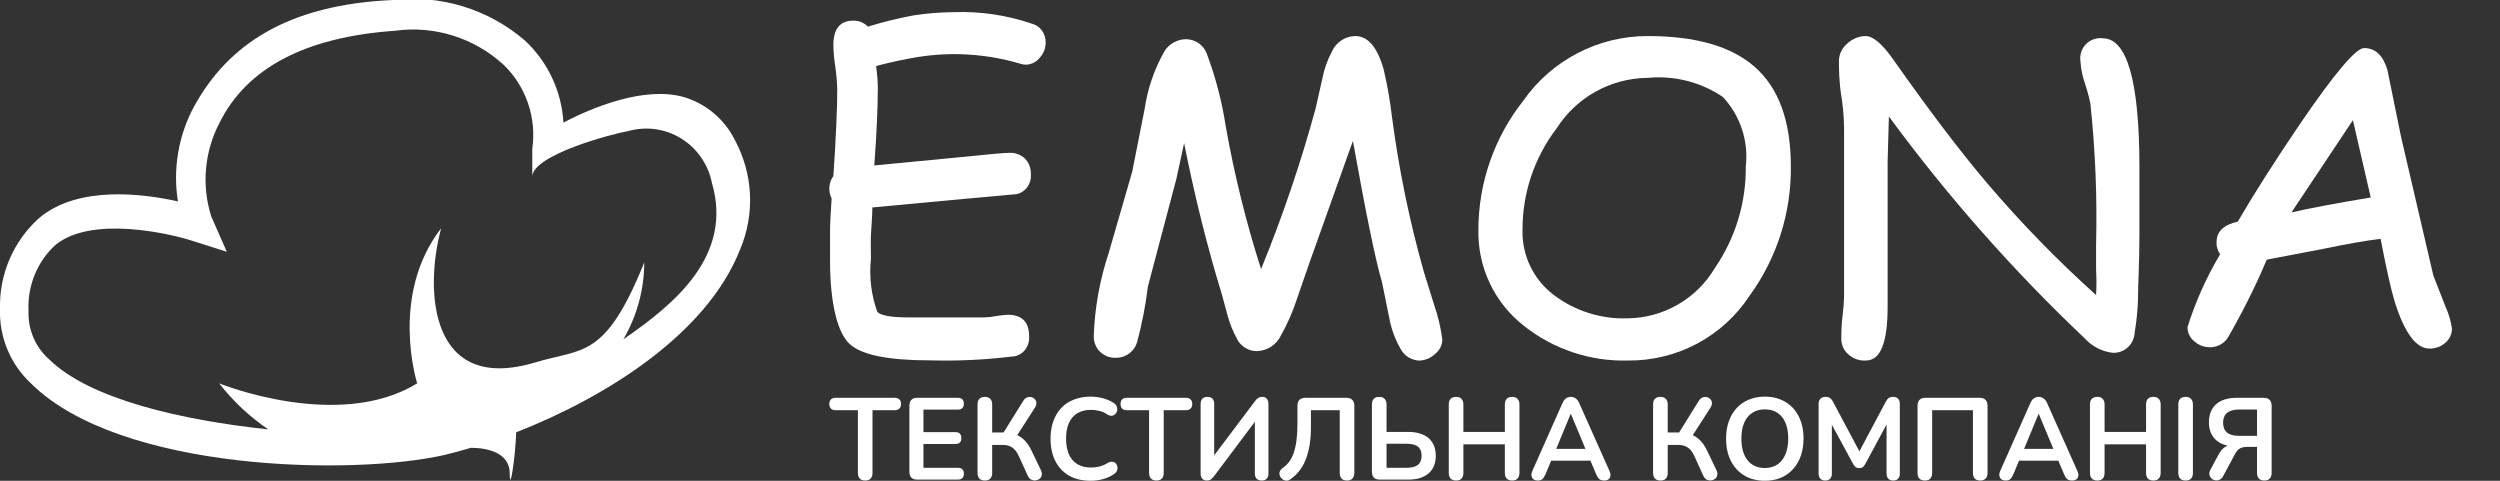 <svg width="208" height="40" viewBox="0 0 208 40" fill="none" xmlns="http://www.w3.org/2000/svg">
<rect x="0" y="0" width="208" height="40" fill="#333333" stroke="none"/>
<g clip-path="url(#clip0_822_1367)">
<path d="M61.142 11.653C60.711 10.788 60.108 10.023 59.37 9.405C58.631 8.787 57.775 8.331 56.853 8.064C53.602 7.157 49.233 8.951 46.879 10.201C46.727 7.588 45.575 5.137 43.667 3.367C42.164 2.076 40.415 1.111 38.527 0.532C36.64 -0.047 34.655 -0.228 32.696 -0C23.938 0.383 18.951 3.709 16.118 8.911C14.838 11.308 14.375 14.064 14.802 16.754C11.969 16.129 6.523 15.383 3.251 18.145C2.199 19.087 1.363 20.25 0.801 21.552C0.239 22.854 -0.034 24.265 -0 25.685C-0.039 26.847 0.17 28.003 0.615 29.075C1.059 30.146 1.727 31.108 2.573 31.895C9.974 39.254 29.404 39.597 37.025 37.843C37.703 37.681 38.421 37.48 39.179 37.258C40.476 37.258 42.411 37.621 42.411 39.395C42.411 41.169 42.889 37.943 42.949 35.968C50.211 33.125 58.769 27.903 61.581 20.746C62.193 19.295 62.472 17.723 62.396 16.148C62.32 14.573 61.891 13.036 61.142 11.653ZM51.866 28.226C52.998 26.29 53.597 24.083 53.602 21.834C50.35 29.899 48.515 28.951 44.505 30.161C35.708 32.782 35.309 24.113 36.705 18.992C32.376 24.576 34.71 31.895 34.71 31.895C28.147 35.927 18.233 31.895 18.233 31.895C19.39 33.379 20.77 34.672 22.322 35.726C15.141 34.959 7.48 33.226 4.089 29.899C3.523 29.399 3.075 28.778 2.778 28.08C2.481 27.382 2.343 26.626 2.374 25.867C2.322 24.843 2.495 23.82 2.882 22.871C3.268 21.923 3.857 21.073 4.608 20.383C7.62 17.903 14.183 19.435 16.078 20.06L18.871 20.947L17.575 18.004C17.17 16.722 17.023 15.371 17.143 14.031C17.263 12.691 17.647 11.389 18.273 10.201C20.507 5.705 25.334 3.084 32.855 2.56C34.474 2.337 36.121 2.474 37.682 2.961C39.243 3.449 40.68 4.275 41.892 5.383C42.815 6.271 43.514 7.37 43.93 8.587C44.346 9.804 44.468 11.104 44.286 12.379C44.286 13.185 44.286 14.012 44.286 14.778C44.126 12.923 51.028 11.109 52.265 10.907C53.002 10.697 53.774 10.644 54.532 10.749C55.291 10.855 56.019 11.117 56.673 11.52C57.326 11.923 57.89 12.458 58.33 13.092C58.769 13.725 59.075 14.443 59.227 15.201C61.003 21.23 56.195 25.262 51.866 28.226Z" fill="white"/>
<path d="M85.356 5.382C85.182 5.379 85.009 5.347 84.843 5.288C82.093 4.481 79.215 4.294 76.394 4.74C75.308 4.912 74.134 5.163 72.888 5.492C72.976 6.078 73.025 6.669 73.034 7.262C73.034 8.829 72.946 11.007 72.741 13.765L80.076 13.06C82.217 12.84 83.537 12.715 84.022 12.715C84.478 12.699 84.923 12.867 85.268 13.185C85.43 13.347 85.558 13.544 85.644 13.763C85.73 13.982 85.772 14.217 85.767 14.454C85.788 14.673 85.765 14.893 85.701 15.102C85.636 15.31 85.531 15.502 85.393 15.665C85.255 15.827 85.086 15.957 84.898 16.045C84.709 16.134 84.506 16.179 84.3 16.177L80.31 16.538L72.579 17.259C72.579 18.058 72.491 18.825 72.462 19.546C72.433 20.267 72.462 20.925 72.462 21.552C72.304 23.038 72.485 24.543 72.99 25.939C73.254 26.252 74.134 26.409 75.616 26.409H78.741C80.134 26.409 81.176 26.409 81.88 26.409C82.21 26.4 82.538 26.364 82.863 26.299C83.188 26.243 83.516 26.206 83.846 26.189C85.019 26.189 85.621 26.785 85.621 27.96C85.639 28.177 85.615 28.396 85.549 28.603C85.484 28.809 85.379 28.999 85.24 29.16C85.102 29.321 84.934 29.449 84.747 29.536C84.56 29.624 84.358 29.668 84.153 29.668C81.894 29.942 79.62 30.047 77.347 29.981C73.885 29.981 71.655 29.526 70.672 28.602C69.69 27.678 69.059 25.28 69.059 21.661C69.059 20.941 69.059 20.095 69.059 19.28C69.059 18.465 69.132 17.494 69.191 16.506C69.062 16.252 68.997 15.966 69 15.676C69.002 15.301 69.121 14.937 69.338 14.642C69.558 11.383 69.66 8.97 69.66 7.419C69.641 6.8 69.588 6.183 69.499 5.57C69.402 4.964 69.348 4.352 69.338 3.737C69.338 2.39 69.895 1.716 71.01 1.716C71.457 1.71 71.888 1.889 72.213 2.217C73.466 1.827 74.74 1.513 76.027 1.277C77.14 1.108 78.262 1.019 79.386 1.011C81.588 0.934 83.787 1.262 85.885 1.982C86.21 2.068 86.498 2.27 86.701 2.556C86.904 2.841 87.009 3.191 86.999 3.549C87 3.991 86.842 4.417 86.559 4.74C86.416 4.936 86.234 5.095 86.025 5.206C85.817 5.317 85.589 5.377 85.356 5.382Z" fill="white"/>
<path d="M118.117 30C117.794 29.994 117.478 29.904 117.203 29.739C116.927 29.574 116.701 29.339 116.548 29.06C116.069 28.233 115.74 27.331 115.575 26.394L114.979 23.466C114.445 21.657 113.639 17.743 112.562 11.723L108.984 21.755L107.917 24.837C107.572 25.906 107.12 26.938 106.568 27.919C106.388 28.3 106.103 28.623 105.745 28.852C105.387 29.081 104.97 29.207 104.543 29.214C104.188 29.207 103.843 29.101 103.548 28.907C103.253 28.713 103.021 28.44 102.88 28.12C102.573 27.552 102.331 26.952 102.158 26.332L101.656 24.483C100.453 20.569 99.407 16.377 98.518 11.908L97.874 14.882L95.505 23.836C95.316 25.395 95.017 26.94 94.61 28.459C94.503 28.839 94.271 29.173 93.95 29.41C93.63 29.647 93.238 29.773 92.837 29.769C92.575 29.779 92.313 29.732 92.072 29.63C91.83 29.529 91.615 29.376 91.44 29.183C91.142 28.841 90.986 28.401 91.001 27.95C91.081 25.625 91.493 23.321 92.225 21.108L94.202 14.281L95.238 9.041C95.486 7.351 96.05 5.721 96.901 4.233C97.091 3.939 97.353 3.697 97.663 3.527C97.972 3.358 98.32 3.266 98.674 3.262C99.059 3.264 99.434 3.384 99.746 3.605C100.058 3.826 100.292 4.137 100.416 4.495C101.147 6.451 101.673 8.475 101.986 10.536C102.699 14.545 103.679 18.504 104.92 22.387C106.703 18.032 108.217 13.575 109.455 9.041L110.004 6.606C110.157 5.783 110.438 4.988 110.836 4.248C111.003 3.881 111.274 3.569 111.616 3.348C111.957 3.127 112.357 3.006 112.766 3C113.812 3 114.597 3.925 115.12 5.774C115.425 7.07 115.655 8.382 115.81 9.704C116.377 14.044 117.258 18.339 118.446 22.556L119.325 25.377C119.644 26.303 119.869 27.258 120 28.228C120.001 28.458 119.949 28.686 119.849 28.893C119.748 29.102 119.601 29.285 119.419 29.43C119.072 29.771 118.608 29.974 118.117 30Z" fill="white"/>
<path d="M135.46 29.995C132.317 30.084 129.244 29.06 126.784 27.105C125.581 26.164 124.614 24.957 123.958 23.579C123.302 22.202 122.974 20.691 123.002 19.165C122.994 15.253 124.31 11.453 126.736 8.383C127.9 6.717 129.451 5.357 131.255 4.42C133.059 3.483 135.063 2.995 137.097 3C141.07 3 144.025 3.847 145.964 5.541C147.998 7.303 148.999 10.082 148.999 13.877C149.034 17.718 147.837 21.469 145.583 24.58C144.486 26.259 142.984 27.635 141.215 28.582C139.446 29.528 137.467 30.014 135.46 29.995ZM137.049 6.478C135.545 6.499 134.069 6.893 132.754 7.624C131.439 8.356 130.327 9.402 129.517 10.67C127.656 13.104 126.656 16.086 126.672 19.149C126.647 20.187 126.868 21.217 127.319 22.152C127.769 23.088 128.435 23.904 129.263 24.532C131.027 25.871 133.199 26.56 135.412 26.485C136.886 26.47 138.33 26.075 139.605 25.337C140.88 24.6 141.943 23.546 142.691 22.277C144.388 19.795 145.281 16.852 145.249 13.845C145.368 12.802 145.259 11.744 144.93 10.747C144.6 9.749 144.059 8.834 143.342 8.065C141.508 6.828 139.3 6.267 137.097 6.478H137.049Z" fill="white"/>
<path d="M177.878 25.012C177.843 25.904 177.751 26.793 177.603 27.673C177.593 27.907 177.537 28.137 177.437 28.349C177.338 28.562 177.197 28.752 177.023 28.908C176.849 29.064 176.646 29.184 176.425 29.26C176.204 29.335 175.971 29.366 175.738 29.349C174.858 29.235 174.045 28.809 173.446 28.149C167.48 22.499 162.028 16.321 157.156 9.691L157.05 13.46V17.244C157.05 18.167 157.05 19.551 157.05 21.381C157.05 23.212 157.05 24.612 157.05 25.535C157.05 28.519 156.454 29.995 155.246 29.995C154.966 30.015 154.685 29.974 154.422 29.876C154.158 29.778 153.918 29.624 153.718 29.426C153.552 29.268 153.419 29.078 153.33 28.866C153.241 28.654 153.196 28.426 153.199 28.196C153.199 27.719 153.199 27.027 153.321 26.088C153.443 25.15 153.428 24.442 153.428 23.966C153.428 23.489 153.428 22.258 153.428 20.889C153.428 19.52 153.428 18.49 153.428 17.813C153.428 17.136 153.428 15.982 153.428 14.49C153.428 12.998 153.428 11.921 153.428 11.183C153.428 10.445 153.428 9.445 153.214 8.107C153 6.769 153 5.692 153 5.03C153.009 4.761 153.075 4.497 153.194 4.256C153.312 4.014 153.481 3.801 153.688 3.631C154.101 3.235 154.646 3.01 155.216 3C155.837 3 156.601 3.646 157.508 4.938C160.411 9.06 163.009 12.506 165.332 15.244C168.144 18.545 171.171 21.654 174.394 24.55C174.434 23.843 174.434 23.134 174.394 22.427V20.335C174.492 16.422 174.334 12.507 173.92 8.614C173.795 8.026 173.637 7.446 173.446 6.876C173.248 6.306 173.13 5.71 173.095 5.107C173.055 4.851 173.075 4.589 173.153 4.342C173.231 4.095 173.364 3.869 173.544 3.683C173.723 3.496 173.943 3.354 174.186 3.268C174.428 3.181 174.688 3.153 174.944 3.185C176.981 3.185 178 6.774 178 13.952C178 15.182 178 17.028 178 19.474C178 21.92 177.878 23.781 177.878 25.012Z" fill="white"/>
<path d="M202.122 28.999C201.017 28.999 200.054 27.695 199.234 25.086C198.934 24.088 198.539 22.354 198.066 19.868C196.835 20.021 195.241 20.298 193.331 20.697L188.597 21.602C187.981 23.06 187.019 25.178 185.44 27.956C185.293 28.239 185.068 28.477 184.789 28.642C184.51 28.808 184.189 28.894 183.862 28.892C183.383 28.892 182.921 28.716 182.568 28.401C182.39 28.256 182.247 28.076 182.149 27.871C182.05 27.667 182 27.444 182 27.219C182.663 25.104 183.574 23.07 184.714 21.157C184.507 20.864 184.402 20.515 184.415 20.16C184.415 19.27 184.999 18.702 186.182 18.441C187.56 16.078 189.291 13.361 191.374 10.292C194.236 6.097 196.009 4 196.693 4C197.64 4 198.271 4.614 198.634 5.826L199.77 11.397L202.453 22.922L203.479 25.546C203.737 26.113 203.913 26.712 204 27.326C204.004 27.553 203.957 27.778 203.862 27.985C203.766 28.192 203.625 28.376 203.447 28.523C203.086 28.844 202.61 29.014 202.122 28.999ZM195.762 10L190.648 17.674C192.1 17.336 194.294 16.922 197.245 16.43L195.762 10Z" fill="white"/>
<path d="M71.984 39.981C71.787 39.981 71.635 39.926 71.528 39.817C71.426 39.701 71.376 39.543 71.376 39.343V34.13H69.523C69.358 34.13 69.228 34.085 69.133 33.995C69.044 33.898 69 33.769 69 33.608C69 33.441 69.044 33.315 69.133 33.232C69.228 33.142 69.358 33.097 69.523 33.097H74.445C74.609 33.097 74.736 33.142 74.825 33.232C74.92 33.315 74.967 33.441 74.967 33.608C74.967 33.769 74.92 33.898 74.825 33.995C74.736 34.085 74.609 34.13 74.445 34.13H72.592V39.343C72.592 39.543 72.541 39.701 72.44 39.817C72.338 39.926 72.186 39.981 71.984 39.981Z" fill="white"/>
<path d="M76.308 39.903C76.099 39.903 75.938 39.849 75.823 39.739C75.716 39.623 75.662 39.459 75.662 39.247V33.753C75.662 33.541 75.716 33.38 75.823 33.27C75.938 33.154 76.099 33.097 76.308 33.097H79.7C79.859 33.097 79.979 33.138 80.061 33.222C80.15 33.306 80.195 33.425 80.195 33.579C80.195 33.74 80.15 33.866 80.061 33.956C79.979 34.039 79.859 34.081 79.7 34.081H76.831V35.955H79.491C79.656 35.955 79.779 35.996 79.862 36.08C79.944 36.164 79.985 36.286 79.985 36.447C79.985 36.608 79.944 36.73 79.862 36.814C79.779 36.898 79.656 36.939 79.491 36.939H76.831V38.919H79.7C79.859 38.919 79.979 38.961 80.061 39.044C80.15 39.128 80.195 39.25 80.195 39.411C80.195 39.572 80.15 39.694 80.061 39.778C79.979 39.862 79.859 39.903 79.7 39.903H76.308Z" fill="white"/>
<path d="M81.94 39.981C81.743 39.981 81.591 39.926 81.484 39.817C81.382 39.701 81.332 39.543 81.332 39.343V33.647C81.332 33.441 81.382 33.286 81.484 33.183C81.591 33.074 81.743 33.019 81.94 33.019C82.136 33.019 82.285 33.074 82.386 33.183C82.494 33.286 82.548 33.441 82.548 33.647V35.983H83.631L83.394 36.148L85.142 33.338C85.231 33.203 85.332 33.113 85.446 33.068C85.567 33.023 85.684 33.013 85.798 33.039C85.912 33.064 86.01 33.119 86.092 33.203C86.175 33.286 86.219 33.389 86.225 33.512C86.238 33.634 86.2 33.766 86.111 33.908L84.515 36.389L84.04 36.032C84.452 36.096 84.8 36.247 85.085 36.486C85.37 36.724 85.614 37.055 85.817 37.48L86.596 39.102C86.678 39.263 86.704 39.408 86.672 39.537C86.647 39.665 86.583 39.768 86.482 39.846C86.387 39.916 86.276 39.958 86.149 39.971C86.029 39.984 85.909 39.961 85.788 39.903C85.674 39.839 85.582 39.733 85.513 39.585L84.762 37.943C84.61 37.609 84.426 37.371 84.211 37.229C84.002 37.087 83.739 37.017 83.422 37.017H82.548V39.343C82.548 39.543 82.497 39.701 82.396 39.817C82.295 39.926 82.142 39.981 81.94 39.981Z" fill="white"/>
<path d="M90.74 40C90.043 40 89.444 39.858 88.944 39.575C88.45 39.285 88.07 38.88 87.804 38.359C87.538 37.831 87.405 37.21 87.405 36.495C87.405 35.961 87.481 35.481 87.633 35.057C87.785 34.625 88.003 34.258 88.288 33.956C88.573 33.647 88.922 33.412 89.334 33.251C89.752 33.084 90.22 33 90.74 33C91.088 33 91.43 33.045 91.766 33.135C92.102 33.225 92.396 33.354 92.65 33.521C92.783 33.605 92.871 33.708 92.916 33.83C92.96 33.946 92.97 34.062 92.944 34.178C92.919 34.287 92.865 34.381 92.783 34.458C92.707 34.535 92.609 34.58 92.488 34.593C92.374 34.599 92.248 34.558 92.108 34.468C91.912 34.339 91.7 34.245 91.472 34.188C91.243 34.13 91.012 34.101 90.778 34.101C90.328 34.101 89.948 34.194 89.638 34.381C89.327 34.567 89.093 34.838 88.934 35.192C88.776 35.546 88.697 35.98 88.697 36.495C88.697 37.004 88.776 37.438 88.934 37.799C89.093 38.159 89.327 38.433 89.638 38.619C89.948 38.806 90.328 38.899 90.778 38.899C91.019 38.899 91.256 38.87 91.491 38.812C91.725 38.748 91.947 38.651 92.156 38.523C92.295 38.439 92.419 38.404 92.526 38.417C92.64 38.423 92.735 38.462 92.811 38.532C92.887 38.603 92.938 38.693 92.963 38.803C92.989 38.906 92.982 39.015 92.944 39.131C92.906 39.24 92.83 39.337 92.716 39.421C92.463 39.607 92.159 39.752 91.804 39.855C91.456 39.952 91.101 40 90.74 40Z" fill="white"/>
<path d="M96.212 39.981C96.016 39.981 95.864 39.926 95.756 39.817C95.655 39.701 95.604 39.543 95.604 39.343V34.13H93.751C93.587 34.13 93.457 34.085 93.362 33.995C93.273 33.898 93.229 33.769 93.229 33.608C93.229 33.441 93.273 33.315 93.362 33.232C93.457 33.142 93.587 33.097 93.751 33.097H98.674C98.838 33.097 98.965 33.142 99.054 33.232C99.149 33.315 99.196 33.441 99.196 33.608C99.196 33.769 99.149 33.898 99.054 33.995C98.965 34.085 98.838 34.13 98.674 34.13H96.82V39.343C96.82 39.543 96.77 39.701 96.668 39.817C96.567 39.926 96.415 39.981 96.212 39.981Z" fill="white"/>
<path d="M100.404 39.981C100.321 39.981 100.249 39.968 100.185 39.942C100.122 39.916 100.068 39.878 100.024 39.826C99.979 39.768 99.945 39.701 99.919 39.623C99.9 39.546 99.891 39.456 99.891 39.353V33.608C99.891 33.422 99.938 33.277 100.033 33.174C100.135 33.071 100.277 33.019 100.461 33.019C100.644 33.019 100.784 33.071 100.879 33.174C100.974 33.277 101.021 33.422 101.021 33.608V38.175H100.803L104.414 33.377C104.509 33.248 104.601 33.158 104.689 33.106C104.778 33.048 104.895 33.019 105.041 33.019C105.142 33.019 105.228 33.042 105.297 33.087C105.373 33.132 105.43 33.2 105.468 33.29C105.513 33.373 105.535 33.473 105.535 33.589V39.382C105.535 39.575 105.487 39.723 105.392 39.826C105.297 39.929 105.158 39.981 104.974 39.981C104.791 39.981 104.648 39.929 104.547 39.826C104.452 39.723 104.404 39.575 104.404 39.382V34.815H104.613L101.012 39.614C100.911 39.742 100.819 39.836 100.736 39.894C100.66 39.952 100.549 39.981 100.404 39.981Z" fill="white"/>
<path d="M112.073 39.981C111.877 39.981 111.724 39.926 111.617 39.817C111.515 39.701 111.465 39.543 111.465 39.343V34.13H109.07V35.481C109.07 36.067 109.032 36.589 108.956 37.045C108.88 37.502 108.769 37.908 108.624 38.262C108.484 38.616 108.307 38.925 108.091 39.189C107.882 39.453 107.642 39.681 107.369 39.874C107.23 39.977 107.087 40.013 106.942 39.981C106.796 39.955 106.669 39.871 106.562 39.73C106.46 39.582 106.425 39.437 106.457 39.295C106.495 39.154 106.587 39.031 106.733 38.928C106.935 38.787 107.113 38.613 107.265 38.407C107.417 38.201 107.544 37.95 107.645 37.654C107.746 37.358 107.822 37.007 107.873 36.601C107.924 36.189 107.949 35.71 107.949 35.163V33.753C107.949 33.541 108.003 33.38 108.11 33.27C108.225 33.154 108.386 33.097 108.595 33.097H112.035C112.244 33.097 112.402 33.154 112.51 33.27C112.624 33.38 112.681 33.541 112.681 33.753V39.343C112.681 39.543 112.627 39.701 112.52 39.817C112.418 39.926 112.269 39.981 112.073 39.981Z" fill="white"/>
<path d="M114.79 39.903C114.581 39.903 114.419 39.849 114.305 39.739C114.198 39.623 114.144 39.459 114.144 39.247V33.657C114.144 33.451 114.195 33.293 114.296 33.183C114.404 33.074 114.556 33.019 114.752 33.019C114.948 33.019 115.097 33.074 115.199 33.183C115.306 33.293 115.36 33.451 115.36 33.657V35.935H117.175C117.65 35.935 118.059 36.012 118.401 36.167C118.743 36.315 119.003 36.537 119.18 36.833C119.364 37.123 119.456 37.483 119.456 37.914C119.456 38.558 119.253 39.051 118.848 39.392C118.448 39.733 117.891 39.903 117.175 39.903H114.79ZM115.36 38.919H117.023C117.454 38.919 117.771 38.838 117.973 38.677C118.176 38.51 118.277 38.256 118.277 37.914C118.277 37.573 118.176 37.322 117.973 37.161C117.771 37.001 117.454 36.92 117.023 36.92H115.36V38.919Z" fill="white"/>
<path d="M121.146 39.981C120.949 39.981 120.797 39.926 120.69 39.817C120.588 39.701 120.537 39.543 120.537 39.343V33.657C120.537 33.451 120.588 33.293 120.69 33.183C120.797 33.074 120.949 33.019 121.146 33.019C121.342 33.019 121.491 33.074 121.592 33.183C121.7 33.293 121.754 33.451 121.754 33.657V35.935H125.203V33.657C125.203 33.451 125.254 33.293 125.355 33.183C125.463 33.074 125.615 33.019 125.811 33.019C126.008 33.019 126.156 33.074 126.258 33.183C126.365 33.293 126.419 33.451 126.419 33.657V39.343C126.419 39.543 126.365 39.701 126.258 39.817C126.156 39.926 126.008 39.981 125.811 39.981C125.615 39.981 125.463 39.926 125.355 39.817C125.254 39.701 125.203 39.543 125.203 39.343V36.968H121.754V39.343C121.754 39.543 121.703 39.701 121.602 39.817C121.5 39.926 121.348 39.981 121.146 39.981Z" fill="white"/>
<path d="M127.953 39.981C127.801 39.981 127.678 39.945 127.583 39.874C127.494 39.804 127.44 39.71 127.421 39.594C127.402 39.472 127.424 39.337 127.488 39.189L129.996 33.541C130.079 33.354 130.177 33.222 130.291 33.145C130.411 33.061 130.547 33.019 130.699 33.019C130.845 33.019 130.975 33.061 131.089 33.145C131.209 33.222 131.311 33.354 131.393 33.541L133.911 39.189C133.981 39.337 134.006 39.472 133.987 39.594C133.968 39.717 133.914 39.813 133.826 39.884C133.737 39.949 133.62 39.981 133.474 39.981C133.297 39.981 133.157 39.939 133.056 39.855C132.961 39.765 132.875 39.63 132.799 39.45L132.182 37.992L132.695 38.33H128.685L129.198 37.992L128.59 39.45C128.508 39.636 128.422 39.772 128.333 39.855C128.245 39.939 128.118 39.981 127.953 39.981ZM130.68 34.439L129.35 37.654L129.103 37.345H132.277L132.039 37.654L130.699 34.439H130.68Z" fill="white"/>
<path d="M138.146 39.981C137.949 39.981 137.797 39.926 137.69 39.817C137.588 39.701 137.537 39.543 137.537 39.343V33.647C137.537 33.441 137.588 33.286 137.69 33.183C137.797 33.074 137.949 33.019 138.146 33.019C138.342 33.019 138.491 33.074 138.592 33.183C138.7 33.286 138.754 33.441 138.754 33.647V35.983H139.837L139.599 36.148L141.348 33.338C141.437 33.203 141.538 33.113 141.652 33.068C141.772 33.023 141.889 33.013 142.004 33.039C142.118 33.064 142.216 33.119 142.298 33.203C142.38 33.286 142.425 33.389 142.431 33.512C142.444 33.634 142.406 33.766 142.317 33.908L140.721 36.389L140.246 36.032C140.657 36.096 141.006 36.247 141.291 36.486C141.576 36.724 141.82 37.055 142.023 37.48L142.802 39.102C142.884 39.263 142.909 39.408 142.878 39.537C142.852 39.665 142.789 39.768 142.688 39.846C142.593 39.916 142.482 39.958 142.355 39.971C142.235 39.984 142.114 39.961 141.994 39.903C141.88 39.839 141.788 39.733 141.718 39.585L140.968 37.943C140.816 37.609 140.632 37.371 140.417 37.229C140.208 37.087 139.945 37.017 139.628 37.017H138.754V39.343C138.754 39.543 138.703 39.701 138.602 39.817C138.5 39.926 138.348 39.981 138.146 39.981Z" fill="white"/>
<path d="M146.832 40C146.186 40 145.619 39.855 145.131 39.566C144.649 39.276 144.276 38.87 144.01 38.349C143.743 37.821 143.61 37.203 143.61 36.495C143.61 35.961 143.686 35.481 143.838 35.057C143.991 34.625 144.206 34.258 144.485 33.956C144.77 33.647 145.109 33.412 145.501 33.251C145.9 33.084 146.344 33 146.832 33C147.484 33 148.051 33.145 148.533 33.434C149.014 33.718 149.388 34.12 149.654 34.641C149.92 35.163 150.053 35.778 150.053 36.486C150.053 37.02 149.977 37.502 149.825 37.934C149.673 38.365 149.454 38.735 149.169 39.044C148.89 39.353 148.552 39.591 148.152 39.759C147.76 39.919 147.319 40 146.832 40ZM146.832 38.938C147.243 38.938 147.592 38.841 147.877 38.648C148.168 38.455 148.39 38.175 148.542 37.808C148.7 37.441 148.78 37.004 148.78 36.495C148.78 35.723 148.609 35.124 148.267 34.699C147.931 34.275 147.452 34.062 146.832 34.062C146.426 34.062 146.078 34.159 145.786 34.352C145.495 34.538 145.27 34.815 145.112 35.182C144.96 35.542 144.884 35.98 144.884 36.495C144.884 37.261 145.055 37.86 145.397 38.291C145.739 38.722 146.217 38.938 146.832 38.938Z" fill="white"/>
<path d="M151.86 39.981C151.682 39.981 151.546 39.929 151.451 39.826C151.356 39.723 151.309 39.582 151.309 39.401V33.599C151.309 33.412 151.359 33.27 151.461 33.174C151.562 33.071 151.701 33.019 151.879 33.019C152.037 33.019 152.161 33.051 152.249 33.116C152.344 33.174 152.43 33.277 152.506 33.425L154.853 37.837H154.549L156.896 33.425C156.972 33.277 157.054 33.174 157.143 33.116C157.232 33.051 157.355 33.019 157.514 33.019C157.691 33.019 157.827 33.071 157.922 33.174C158.017 33.27 158.065 33.412 158.065 33.599V39.401C158.065 39.582 158.017 39.723 157.922 39.826C157.834 39.929 157.697 39.981 157.514 39.981C157.336 39.981 157.2 39.929 157.105 39.826C157.01 39.723 156.962 39.582 156.962 39.401V34.931H157.172L155.176 38.629C155.113 38.738 155.046 38.819 154.977 38.87C154.907 38.922 154.812 38.948 154.691 38.948C154.571 38.948 154.473 38.922 154.397 38.87C154.321 38.812 154.254 38.732 154.197 38.629L152.183 34.921H152.411V39.401C152.411 39.582 152.363 39.723 152.268 39.826C152.18 39.929 152.044 39.981 151.86 39.981Z" fill="white"/>
<path d="M160.147 39.981C159.951 39.981 159.799 39.926 159.691 39.817C159.59 39.701 159.539 39.543 159.539 39.343V33.753C159.539 33.541 159.593 33.38 159.701 33.27C159.815 33.154 159.976 33.097 160.185 33.097H164.718C164.927 33.097 165.085 33.154 165.193 33.27C165.307 33.38 165.364 33.541 165.364 33.753V39.343C165.364 39.543 165.31 39.701 165.202 39.817C165.101 39.926 164.952 39.981 164.756 39.981C164.559 39.981 164.407 39.926 164.3 39.817C164.198 39.701 164.148 39.543 164.148 39.343V34.13H160.755V39.343C160.755 39.543 160.705 39.701 160.603 39.817C160.502 39.926 160.35 39.981 160.147 39.981Z" fill="white"/>
<path d="M166.881 39.981C166.729 39.981 166.605 39.945 166.51 39.874C166.421 39.804 166.368 39.71 166.349 39.594C166.33 39.472 166.352 39.337 166.415 39.189L168.924 33.541C169.006 33.354 169.104 33.222 169.218 33.145C169.339 33.061 169.475 33.019 169.627 33.019C169.773 33.019 169.902 33.061 170.016 33.145C170.137 33.222 170.238 33.354 170.321 33.541L172.839 39.189C172.908 39.337 172.934 39.472 172.915 39.594C172.896 39.717 172.842 39.813 172.753 39.884C172.664 39.949 172.547 39.981 172.402 39.981C172.224 39.981 172.085 39.939 171.983 39.855C171.888 39.765 171.803 39.63 171.727 39.45L171.109 37.992L171.622 38.33H167.612L168.126 37.992L167.517 39.45C167.435 39.636 167.35 39.772 167.261 39.855C167.172 39.939 167.045 39.981 166.881 39.981ZM169.608 34.439L168.278 37.654L168.031 37.345H171.204L170.967 37.654L169.627 34.439H169.608Z" fill="white"/>
<path d="M174.493 39.981C174.297 39.981 174.145 39.926 174.037 39.817C173.936 39.701 173.885 39.543 173.885 39.343V33.657C173.885 33.451 173.936 33.293 174.037 33.183C174.145 33.074 174.297 33.019 174.493 33.019C174.69 33.019 174.839 33.074 174.94 33.183C175.048 33.293 175.101 33.451 175.101 33.657V35.935H178.551V33.657C178.551 33.451 178.601 33.293 178.703 33.183C178.811 33.074 178.963 33.019 179.159 33.019C179.355 33.019 179.504 33.074 179.606 33.183C179.713 33.293 179.767 33.451 179.767 33.657V39.343C179.767 39.543 179.713 39.701 179.606 39.817C179.504 39.926 179.355 39.981 179.159 39.981C178.963 39.981 178.811 39.926 178.703 39.817C178.601 39.701 178.551 39.543 178.551 39.343V36.968H175.101V39.343C175.101 39.543 175.051 39.701 174.949 39.817C174.848 39.926 174.696 39.981 174.493 39.981Z" fill="white"/>
<path d="M181.843 39.981C181.646 39.981 181.494 39.926 181.387 39.817C181.285 39.701 181.235 39.543 181.235 39.343V33.657C181.235 33.451 181.285 33.293 181.387 33.183C181.494 33.074 181.646 33.019 181.843 33.019C182.039 33.019 182.188 33.074 182.289 33.183C182.397 33.293 182.451 33.451 182.451 33.657V39.343C182.451 39.543 182.4 39.701 182.299 39.817C182.197 39.926 182.045 39.981 181.843 39.981Z" fill="white"/>
<path d="M188.392 39.981C188.195 39.981 188.043 39.926 187.936 39.817C187.834 39.701 187.784 39.543 187.784 39.343V37.181H186.967C186.814 37.181 186.678 37.197 186.558 37.229C186.438 37.261 186.33 37.316 186.235 37.393C186.14 37.47 186.054 37.583 185.978 37.731L184.971 39.604C184.889 39.759 184.787 39.862 184.667 39.913C184.547 39.971 184.426 39.987 184.306 39.961C184.186 39.942 184.081 39.891 183.992 39.807C183.904 39.723 183.847 39.617 183.821 39.488C183.802 39.359 183.834 39.218 183.916 39.063L184.591 37.808C184.73 37.544 184.898 37.345 185.095 37.21C185.291 37.075 185.519 37.007 185.779 37.007H186.102L186.083 37.152C185.354 37.152 184.787 36.975 184.382 36.621C183.983 36.26 183.783 35.765 183.783 35.134C183.783 34.703 183.872 34.336 184.049 34.033C184.227 33.731 184.486 33.499 184.829 33.338C185.177 33.177 185.595 33.097 186.083 33.097H188.354C188.563 33.097 188.721 33.154 188.829 33.27C188.943 33.38 189 33.541 189 33.753V39.343C189 39.543 188.946 39.701 188.838 39.817C188.737 39.926 188.588 39.981 188.392 39.981ZM186.292 36.263H187.784V34.072H186.292C185.855 34.072 185.522 34.165 185.294 34.352C185.072 34.532 184.962 34.802 184.962 35.163C184.962 35.53 185.072 35.806 185.294 35.993C185.522 36.173 185.855 36.263 186.292 36.263Z" fill="white"/>
</g>
<defs>
<clipPath id="clip0_822_1367">
<rect width="208" height="40" fill="white"/>
</clipPath>
</defs>
</svg>
